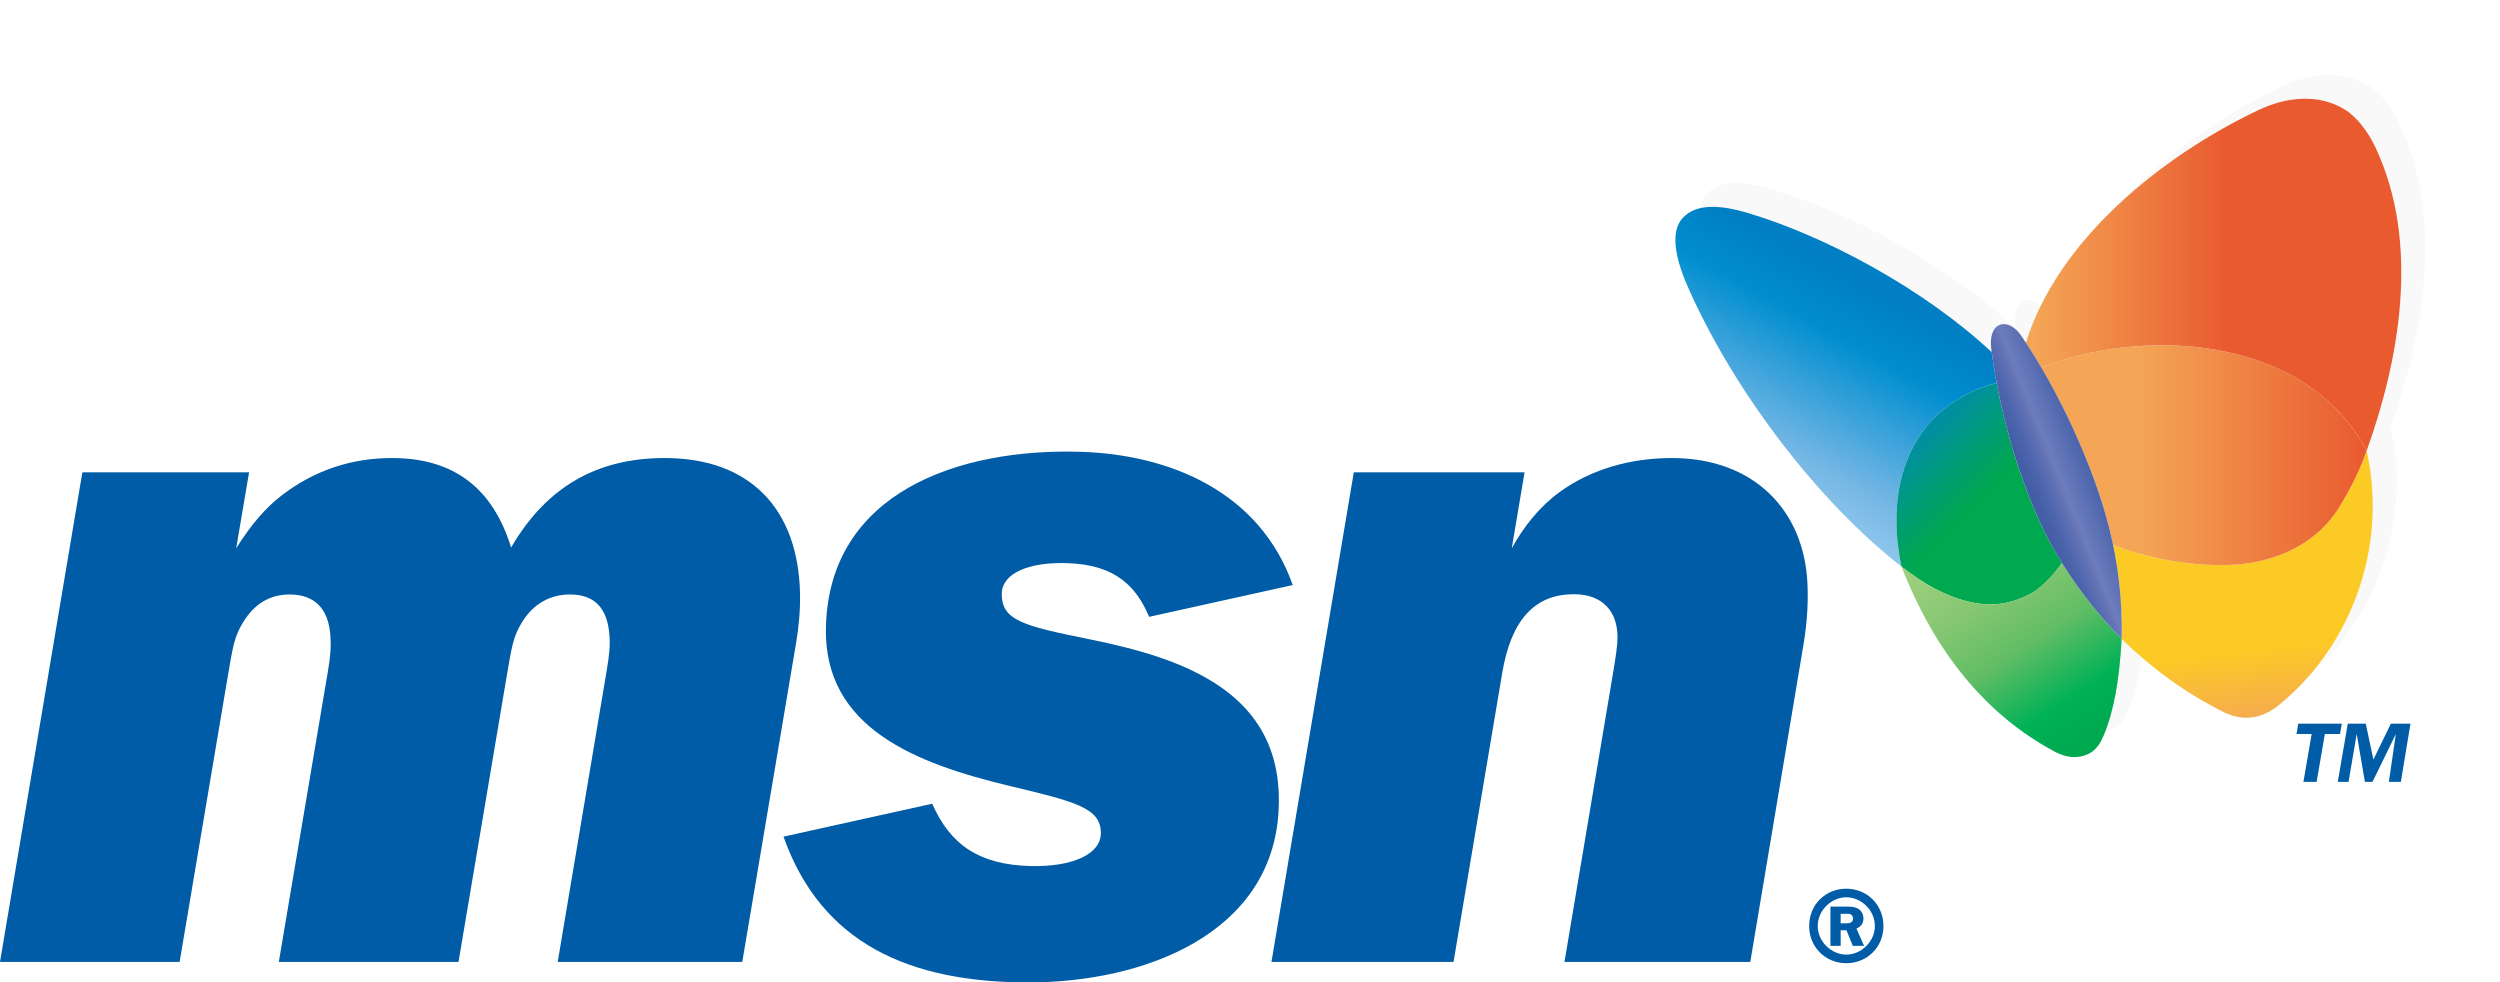 <?xml version="1.0" encoding="UTF-8" standalone="no"?>
<svg xmlns:dc="http://purl.org/dc/elements/1.1/" xmlns:cc="http://creativecommons.org/ns#" xmlns:rdf="http://www.w3.org/1999/02/22-rdf-syntax-ns#" xmlns:svg="http://www.w3.org/2000/svg" xmlns="http://www.w3.org/2000/svg" xmlns:xlink="http://www.w3.org/1999/xlink" xmlns:sodipodi="http://sodipodi.sourceforge.net/DTD/sodipodi-0.dtd" xmlns:inkscape="http://www.inkscape.org/namespaces/inkscape" version="1.1" x="0px" y="0px" width="625.918" height="245.963" viewBox="0 0 625.918 245.963" enable-background="new 0 0 300 115" xml:space="preserve" id="svg181220" sodipodi:docname="MSN_2001.svg" inkscape:version="1.0.2-2 (e86c870879, 2021-01-15)" inkscape:export-filename="C:\Users\tjdru\OneDrive\Pictures\Logos\Internet\msnlogo2001.png" inkscape:export-xdpi="153.37462" inkscape:export-ydpi="153.37462"><defs id="defs181224">
	


		
		
	
			
			
		
			
			
		
				
				
				
			
				
					<linearGradient id="SVGID_1_" gradientUnits="userSpaceOnUse" x1="236.576" y1="169.891" x2="252.473" y2="141.106" gradientTransform="matrix(1.931,0,0,1.931,44.099,-200.643)">
					<stop offset="0" style="stop-color:#FFFFFF" id="stop181127"/>
					<stop offset="0.006" style="stop-color:#94CBEE" id="stop181129"/>
					<stop offset="0.211" style="stop-color:#76B7E5" id="stop181131"/>
					<stop offset="0.656" style="stop-color:#008ECF" id="stop181133"/>
					<stop offset="0.854" style="stop-color:#007FC5" id="stop181135"/>
				</linearGradient>
				
				
					<linearGradient id="SVGID_2_" gradientUnits="userSpaceOnUse" x1="254.389" y1="160.922" x2="274.772" y2="181.305" gradientTransform="matrix(2.113,0,0,2.113,12.727,-242.062)">
					<stop offset="0" style="stop-color:#007FC5" id="stop181140"/>
					<stop offset="0.087" style="stop-color:#0088B2" id="stop181142"/>
					<stop offset="0.252" style="stop-color:#00968D" id="stop181144"/>
					<stop offset="0.386" style="stop-color:#009F6C" id="stop181146"/>
					<stop offset="0.483" style="stop-color:#00A555" id="stop181148"/>
					<stop offset="0.534" style="stop-color:#00A94F" id="stop181150"/>
				</linearGradient>
				
				
					<linearGradient id="SVGID_3_" gradientUnits="userSpaceOnUse" x1="280.254" y1="201.644" x2="261.95" y2="173.459" gradientTransform="matrix(2.113,0,0,2.113,12.727,-242.062)">
					<stop offset="0.096" style="stop-color:#00A94F" id="stop181155"/>
					<stop offset="0.244" style="stop-color:#00B156" id="stop181157"/>
					<stop offset="0.485" style="stop-color:#61BD65" id="stop181159"/>
					<stop offset="0.701" style="stop-color:#86C772" id="stop181161"/>
					<stop offset="0.88" style="stop-color:#9ACE7B" id="stop181163"/>
					<stop offset="1" style="stop-color:#A1D07E" id="stop181165"/>
				</linearGradient>
				
				
					<linearGradient id="SVGID_4_" gradientUnits="userSpaceOnUse" x1="299.102" y1="198.213" x2="295.445" y2="165.616" gradientTransform="matrix(2.113,0,0,2.113,12.727,-242.062)">
					<stop offset="0" style="stop-color:#F4A656" id="stop181170"/>
					<stop offset="0.293" style="stop-color:#FCCA25" id="stop181172"/>
					<stop offset="0.494" style="stop-color:#FCCA25" id="stop181174"/>
				</linearGradient>
				
				
					<linearGradient id="SVGID_5_" gradientUnits="userSpaceOnUse" x1="273.093" y1="165.34" x2="311.651" y2="165.34" gradientTransform="matrix(2.113,0,0,2.113,11.531,-241.082)">
					<stop offset="0.292" style="stop-color:#F4A656" id="stop181179"/>
					<stop offset="1" style="stop-color:#E95A2F" id="stop181181"/>
				</linearGradient>
				
				
					<linearGradient id="SVGID_6_" gradientUnits="userSpaceOnUse" x1="271.269" y1="143.947" x2="315.619" y2="143.947" gradientTransform="matrix(2.113,0,0,2.113,11.531,-241.082)">
					<stop offset="0.017" style="stop-color:#F4A656" id="stop181186"/>
					<stop offset="0.539" style="stop-color:#E95A2F" id="stop181188"/>
				</linearGradient>
				
				
					<linearGradient id="SVGID_7_" gradientUnits="userSpaceOnUse" x1="273.397" y1="328.332" x2="262.504" y2="332.733" gradientTransform="matrix(2.113,0,0,2.113,26.794,-583.206)">
					<stop offset="0.045" style="stop-color:#3E5BA6" id="stop181193"/>
					<stop offset="0.472" style="stop-color:#6D7CBC" id="stop181195"/>
					<stop offset="0.532" style="stop-color:#6373B6" id="stop181197"/>
					<stop offset="0.658" style="stop-color:#4F66AD" id="stop181199"/>
					<stop offset="0.775" style="stop-color:#435EA7" id="stop181201"/>
					<stop offset="0.871" style="stop-color:#3E5BA6" id="stop181203"/>
					<stop offset="1" style="stop-color:#3E5BA6" id="stop181205"/>
				</linearGradient>
				
			<linearGradient inkscape:collect="always" xlink:href="#SVGID_1_" id="linearGradient48840" gradientUnits="userSpaceOnUse" gradientTransform="matrix(2.113,0,0,2.113,12.727,-242.062)" x1="236.576" y1="169.891" x2="252.473" y2="141.106"/><filter inkscape:collect="always" style="color-interpolation-filters:sRGB" id="filter4114" x="-0.103" width="1.206" y="-0.114" height="1.227"><feGaussianBlur inkscape:collect="always" stdDeviation="7.798" id="feGaussianBlur4116"/></filter><linearGradient inkscape:collect="always" xlink:href="#SVGID_1_" id="linearGradient4131" gradientUnits="userSpaceOnUse" gradientTransform="matrix(2.113,0,0,2.113,12.727,-242.062)" x1="236.576" y1="169.891" x2="252.473" y2="141.106"/><linearGradient inkscape:collect="always" xlink:href="#SVGID_4_" id="linearGradient4133" gradientUnits="userSpaceOnUse" gradientTransform="matrix(2.113,0,0,2.113,12.727,-242.062)" x1="299.102" y1="198.213" x2="295.445" y2="165.616"/></defs><sodipodi:namedview pagecolor="#ffffff" bordercolor="#666666" borderopacity="1" objecttolerance="10" gridtolerance="10" guidetolerance="10" inkscape:pageopacity="0" inkscape:pageshadow="2" inkscape:window-width="1366" inkscape:window-height="705" id="namedview181222" showgrid="false" inkscape:zoom="1" inkscape:cx="250.03875" inkscape:cy="154.83942" inkscape:window-x="-8" inkscape:window-y="-8" inkscape:window-maximized="1" inkscape:current-layer="layer6" inkscape:document-rotation="0" inkscape:snap-bbox="false" inkscape:bbox-paths="false" inkscape:bbox-nodes="true" inkscape:object-paths="false" inkscape:snap-nodes="true" inkscape:snap-global="true"/>


<g inkscape:groupmode="layer" id="layer6" inkscape:label="Layer 1" transform="translate(-77.444,5.715)"><g id="g4129"><path id="path181138-9" style="opacity:0.15;fill:#000000;stroke:none;stroke-width:2.113;filter:url(#filter4114)" d="m 597.62,176.338 c 3.023,1.633 5.847,2.066 8.824,0.645 1.99,-0.949 3.109,-3.171 3.658,-4.473 2.668,-6.317 3.938,-13.909 4.555,-24.233 7.321,7.18 15.893,13.497 25.527,18.302 1.678,0.837 3.791,1.414 5.629,1.414 2.854,0 5.554,-1.083 7.965,-3.01 17.126,-13.693 27.85,-38.212 22.208,-63.89 7.975,-22.141 13.661,-51.658 2.136,-76.021 -1.644,-3.473 -4.461,-7.453 -7.66,-9.396 -3.101,-1.881 -6.607,-2.74 -10.297,-2.672 l -10e-5,-9e-5 c -3.69,0.068 -7.565,1.065 -11.404,2.896 -24.529,11.701 -50.224,32.674 -58.094,58.203 0.03,0.047 0.059,0.096 0.09,0.143 -0.46,-0.7 -0.92,-1.402 -1.387,-2.082 -1.445,-2.104 -3.577,-3.192 -5.271,-2.539 -1.785,0.682 -2.454,3.124 -2.127,5.824 l 0.125,0.99 C 565.001,60.513 540.236,47.275 520.834,41.543 c -5.588,-1.648 -12.486,-2.714 -16.141,1.357 -2.952,3.29 -2.058,9.494 1.27,17.072 11.466,26.139 32.675,53.929 53.547,70.17 8.445,21.626 21.201,37.045 38.109,46.195 z" sodipodi:nodetypes="ccccssccccsccccccccccccc"/><path id="path181123" style="fill:#005ca6;stroke:none;stroke-width:2.113" d="m 539.696,216.787 c -5.221,0 -9.299,3.994 -9.299,9.348 0,5.223 4.036,9.303 9.299,9.303 5.265,0 9.303,-4.082 9.303,-9.303 0,-5.352 -4.124,-9.348 -9.303,-9.348 z m 0,2.152 c 3.82,0 7.154,3.291 7.154,7.195 0,3.816 -3.334,7.152 -7.154,7.152 -3.816,-0.002 -7.152,-3.339 -7.152,-7.152 0,-3.907 3.381,-7.195 7.152,-7.195 z m -3.971,2.33 v 9.836 h 2.559 v -3.916 h 1.453 l 1.586,3.916 h 2.822 l -1.898,-4.324 c 1.161,-0.512 1.742,-1.356 1.742,-2.533 0,-0.897 -0.313,-1.618 -0.938,-2.162 -0.624,-0.544 -1.593,-0.816 -2.906,-0.816 z m 2.559,1.801 h 1.285 c 0.536,0 0.896,0.024 1.08,0.072 0.184,0.048 0.354,0.177 0.506,0.385 0.152,0.2 0.227,0.431 0.227,0.695 0,0.4 -0.127,0.71 -0.383,0.926 -0.248,0.208 -0.71,0.312 -1.383,0.312 h -1.332 z" sodipodi:nodetypes="ccccccccccccccccccccccccccccccc"/><path sodipodi:nodetypes="ccccccccc" inkscape:connector-curvature="0" style="fill:url(#linearGradient4131);stroke:none;stroke-width:2.113" id="path181138" d="m 577.337,90.175 c -0.492,-2.605 -0.906,-5.195 -1.24,-7.735 -17.095,-15.926 -41.861,-29.165 -61.262,-34.897 -5.588,-1.648 -12.484,-2.715 -16.14,1.356 -2.952,3.29 -2.06,9.495 1.268,17.073 11.466,26.139 32.676,53.929 53.546,70.168 v -0.007 c -4.578,-21.667 3.258,-40.629 23.828,-45.959 z"/><path sodipodi:nodetypes="cccccccccc" inkscape:connector-curvature="0" style="fill:url(#SVGID_2_);stroke:none;stroke-width:2.113" id="path181153" d="m 591.959,132.355 c -6.364,-10.959 -11.766,-26.961 -14.623,-42.18 -20.57,5.331 -28.406,24.293 -23.828,45.959 v 0.007 c 0.007,0.013 0.007,0.007 0.004,0 2.73,2.125 5.774,4.2 8.164,5.443 11.067,5.753 18.383,4.619 24.694,1.054 2.518,-1.428 5.711,-5.069 7.327,-7.399 -0.598,-0.953 -1.177,-1.914 -1.739,-2.884 z"/><path sodipodi:nodetypes="ccccccccccc" inkscape:connector-curvature="0" style="fill:url(#SVGID_3_);stroke:none;stroke-width:2.113" id="path181168" d="m 586.371,142.638 c -6.309,3.564 -13.625,4.699 -24.694,-1.054 -2.39,-1.242 -5.434,-3.317 -8.164,-5.443 0,0.007 0.002,0.011 0,0.004 8.443,21.624 21.198,37.043 38.106,46.194 3.023,1.633 5.848,2.066 8.825,0.644 1.99,-0.949 3.108,-3.171 3.657,-4.473 2.668,-6.317 3.938,-13.911 4.553,-24.236 -5.709,-5.838 -10.729,-12.248 -14.959,-19.036 -1.614,2.33 -4.807,5.971 -7.325,7.399 z"/><path sodipodi:nodetypes="ccccccccc" inkscape:connector-curvature="0" style="fill:url(#linearGradient4133);stroke:none;stroke-width:2.113" id="path181177" d="m 669.984,107.094 c -1.72,4.775 -3.313,8.242 -6.651,13.826 -5.024,8.405 -14.029,13.41 -24.39,14.549 -9.425,1.033 -22.172,-0.716 -32.442,-4.739 1.576,7.583 2.335,15.468 2.157,23.547 7.319,7.179 15.89,13.496 25.525,18.301 1.678,0.837 3.792,1.413 5.631,1.413 2.854,0 5.552,-1.082 7.963,-3.009 17.126,-13.693 27.851,-38.212 22.207,-63.888 z"/><path sodipodi:nodetypes="ccccccc" inkscape:connector-curvature="0" style="fill:url(#SVGID_5_);stroke:none;stroke-width:2.113" id="path181184" d="m 588.517,86.328 c 7.627,13.023 13.925,28.064 16.945,39.913 0.378,1.483 0.727,2.981 1.037,4.49 10.27,4.023 23.019,5.772 32.442,4.739 10.361,-1.139 19.366,-6.144 24.39,-14.549 3.338,-5.584 4.931,-9.051 6.651,-13.826 C 653.559,76.677 611.528,76.915 588.517,86.328 Z"/><path sodipodi:nodetypes="ccccccc" inkscape:connector-curvature="0" style="fill:url(#SVGID_6_);stroke:none;stroke-width:2.113" id="path181191" d="m 672.122,31.072 c -1.644,-3.473 -4.462,-7.452 -7.661,-9.396 -6.201,-3.763 -14.023,-3.44 -21.7,0.224 -24.529,11.701 -50.225,32.674 -58.095,58.203 1.312,2.005 2.599,4.086 3.854,6.222 23.01,-9.412 65.04,-9.651 81.467,20.767 7.974,-22.14 13.661,-51.658 2.136,-76.02 z"/><path sodipodi:nodetypes="ccccccc" inkscape:connector-curvature="0" style="clip-rule:evenodd;fill:url(#SVGID_7_);fill-rule:evenodd;stroke:none;stroke-width:2.113" id="path181208" d="m 575.972,81.449 c -0.327,-2.7 0.34,-5.143 2.125,-5.825 1.694,-0.653 3.826,0.435 5.271,2.54 9.922,14.454 18.421,33.646 22.093,48.074 2.275,8.941 3.406,18.347 3.195,28.037 -6.51,-6.659 -12.127,-14.061 -16.695,-21.92 -7.595,-13.087 -13.83,-33.363 -15.99,-50.905 z"/><path id="path6" style="fill:#005ca6;fill-opacity:1;stroke:none;stroke-width:2.113" d="m 365.151,148.723 c -3.192,-7.57 -8.341,-12.925 -20.04,-13.427 -10.08,-0.432 -16.858,2.521 -16.858,7.71 0,6.516 5.143,7.948 21.54,11.238 13.717,2.752 23.084,5.838 30.684,10.384 12.848,7.686 17.857,18.875 17.082,32.716 -1.722,30.722 -33.551,42.904 -62.616,42.904 -29.845,0 -51.852,-9.761 -61.34,-36.496 l 37.236,-8.24 c 4.545,10.336 11.823,15.283 24.614,15.599 10.251,0.253 17.612,-2.833 17.612,-8.263 0,-6.294 -6.386,-7.858 -22.843,-11.791 -23.548,-5.629 -46.478,-14.546 -45.995,-39.522 0.66,-34.145 33.602,-45.138 63.994,-44.125 22.404,0.747 44.662,10.131 52.885,33.352 z m 90.786,-17.164 c 3.032,-5.487 7.004,-10.467 12.005,-14.096 7.809,-5.667 17.644,-8.502 28.081,-8.502 20.625,0 33.157,13.19 33.95,31.493 0.172,3.974 0.064,8.906 -1.02,15.375 l -13.296,79.288 h -46.521 l 12.039,-71.585 c 0.856,-5.092 1.238,-7.718 1.238,-9.708 0,-6.469 -3.738,-10.769 -10.94,-10.769 -9.696,0 -15.664,6.319 -17.912,19.657 l -12.201,72.405 h -45.589 l 20.619,-122.577 h 42.752 z M 122.416,235.118 H 77.444 L 98.064,112.541 h 41.742 l -3.23,19.017 c 3.862,-6.127 7.404,-10.151 11.308,-13.173 8.325,-6.445 17.764,-9.425 27.703,-9.425 15.656,0 25.3,7.72 29.826,22.404 8.939,-15.404 21.781,-22.404 38.421,-22.404 21.605,0 33.458,12.913 33.912,33.906 0.086,3.978 -0.283,8.236 -0.991,12.432 l -13.469,79.821 h -46.211 l 12.227,-72.692 c 0.706,-4.197 0.917,-6.473 0.744,-8.956 -0.484,-6.93 -3.702,-10.35 -9.917,-10.35 -4.722,0 -9.073,2.161 -11.99,6.957 -2.198,3.615 -2.513,5.676 -4.031,14.677 l -11.867,70.366 h -44.989 l 12.279,-72.692 c 0.709,-4.195 0.812,-6.474 0.638,-8.956 -0.485,-6.93 -4.016,-10.35 -10.23,-10.35 -4.724,0 -8.713,2.164 -11.627,6.957 -2.199,3.617 -2.514,5.676 -4.031,14.677 z" sodipodi:nodetypes="cccccccccccccccccccccccccccccccccccccccccccccccccccccccccc"/><path id="path1970" style="clip-rule:evenodd;fill:#005ca6;fill-opacity:1;fill-rule:evenodd;stroke:none;stroke-width:3.046" d="m 663.307,178.056 0.446,-2.596 h -10.898 l -0.446,2.596 h 3.797 l -2.06,11.98 h 3.304 l 2.06,-11.98 z m -0.561,11.98 h 2.7 l 2.038,-11.98 2.058,11.98 h 1.899 l 5.842,-11.98 -1.74,11.98 h 2.999 l 2.403,-14.576 h -4.901 l -4.373,8.982 -1.923,-8.982 h -4.495 z" sodipodi:nodetypes="ccccccccccccccccccccccc"/></g></g></svg>